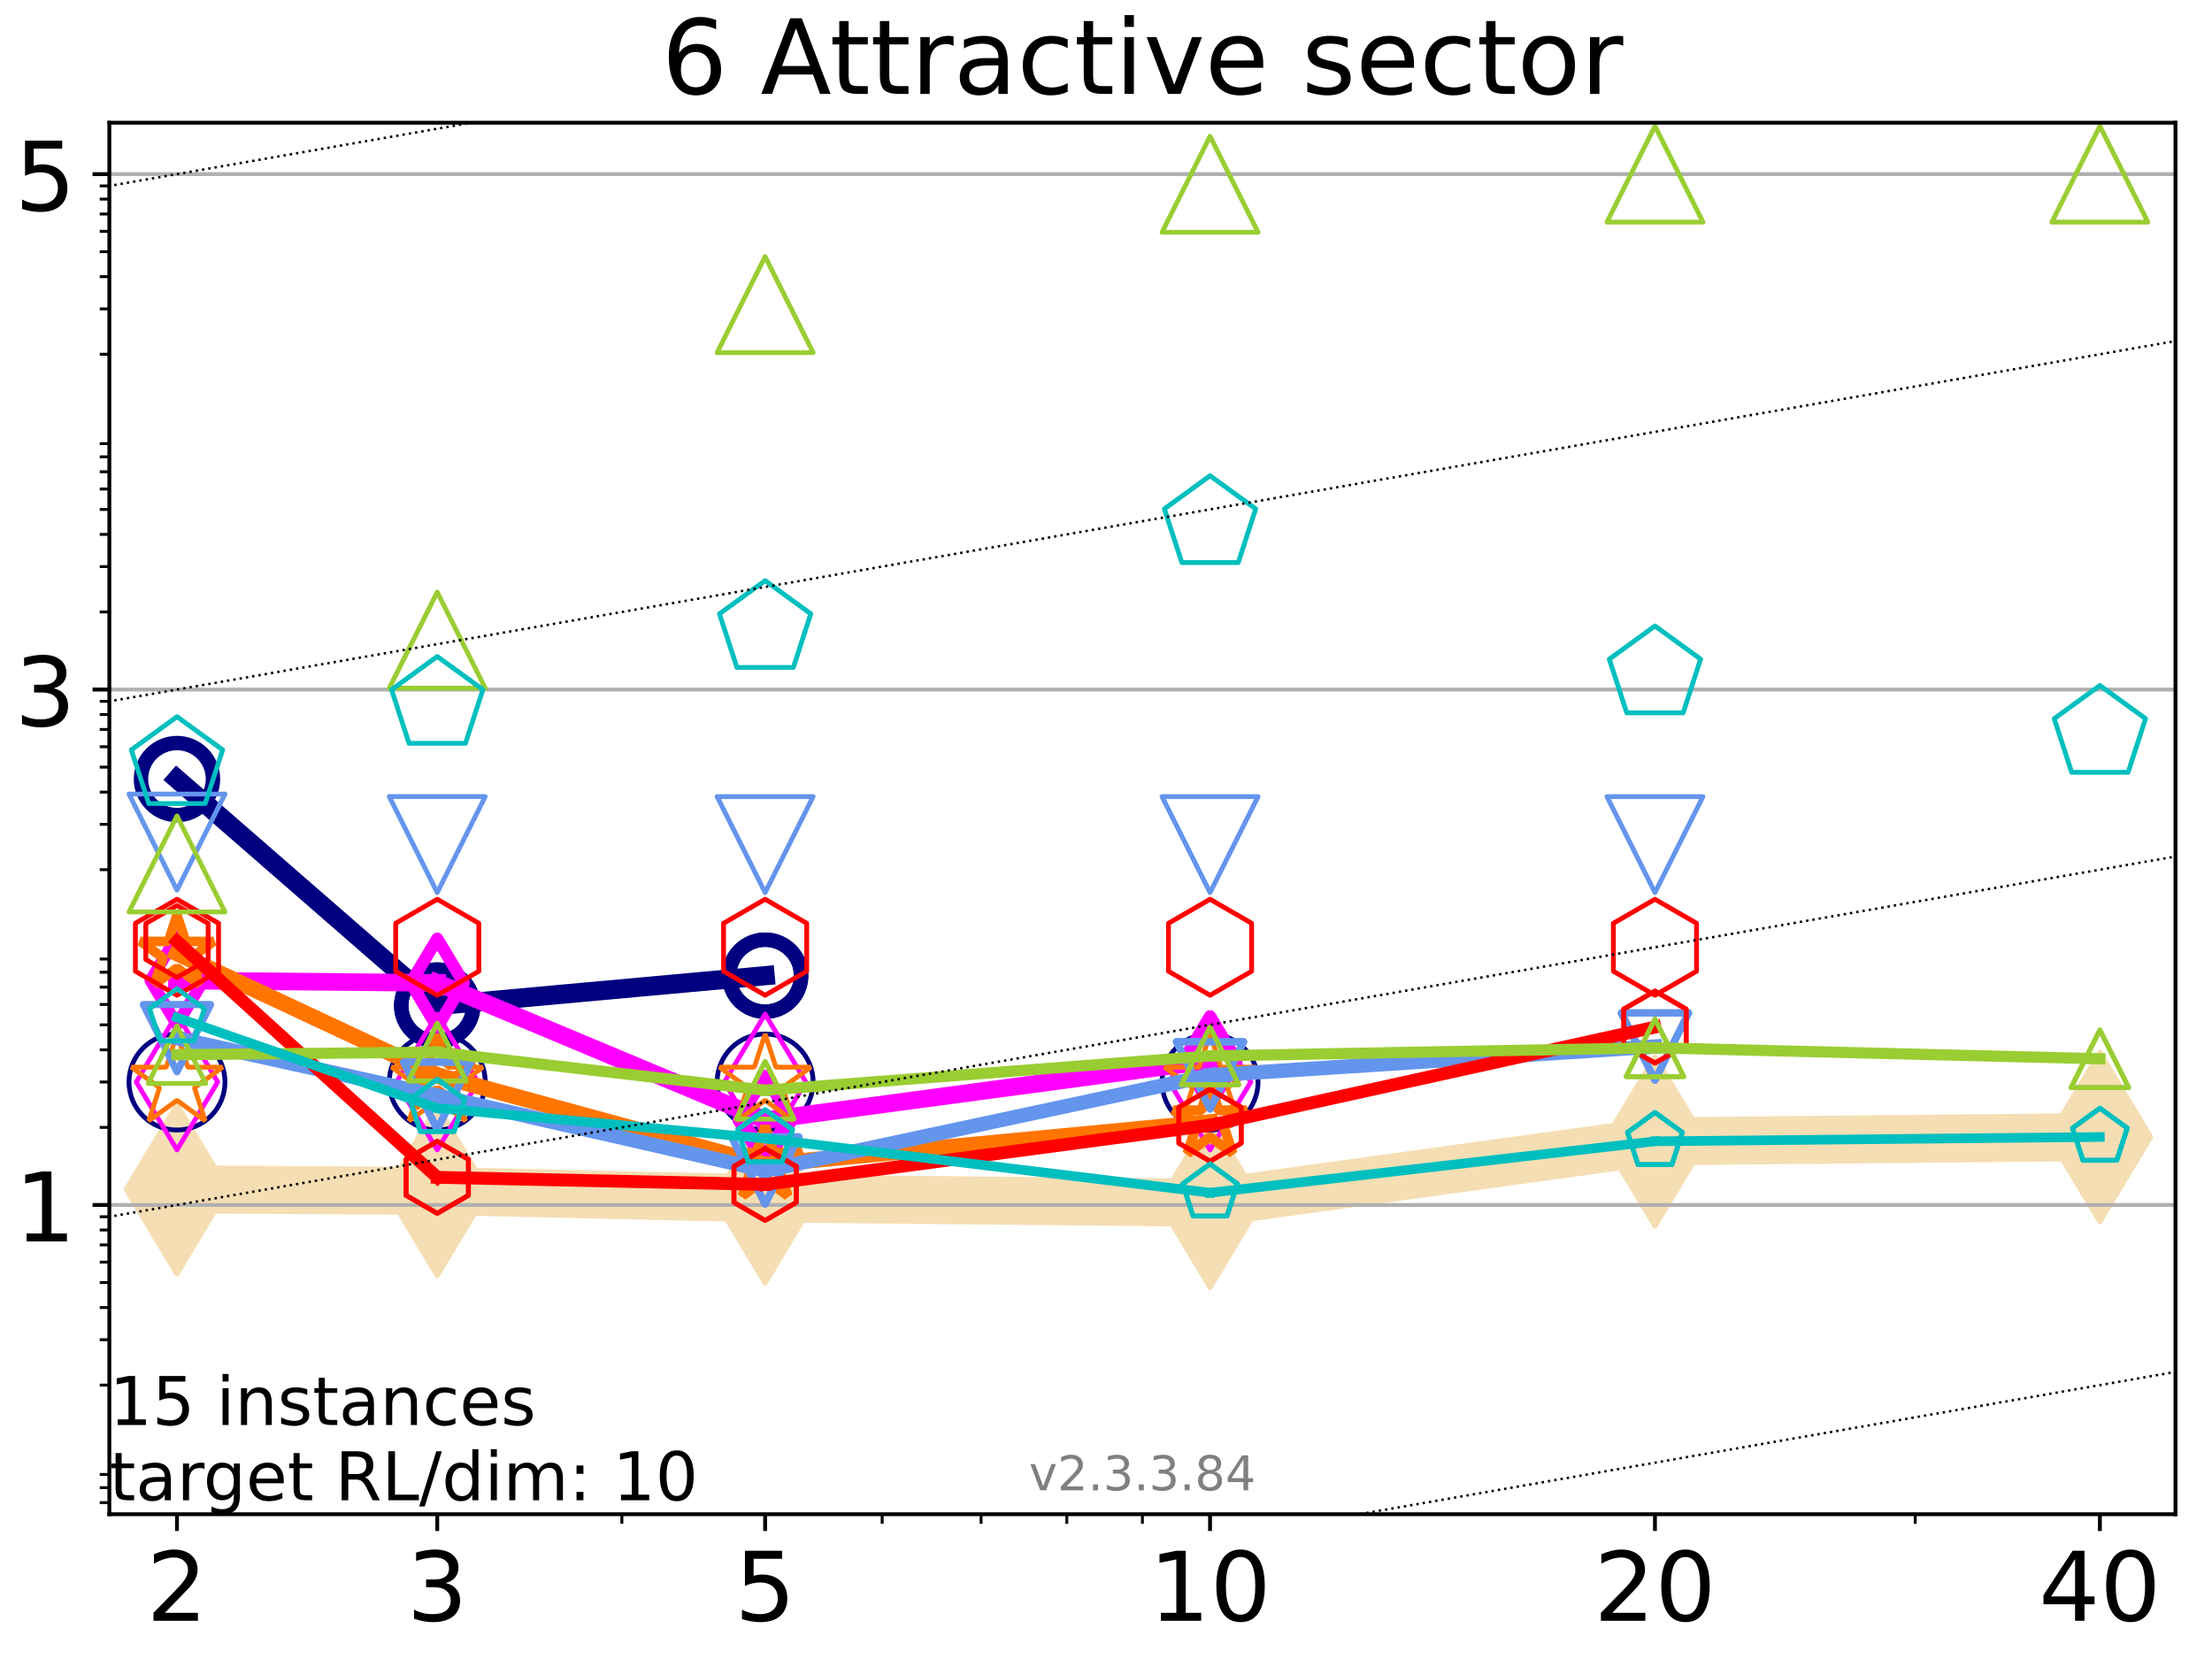 <?xml version="1.0" encoding="utf-8" standalone="no"?>
<!DOCTYPE svg PUBLIC "-//W3C//DTD SVG 1.1//EN"
  "http://www.w3.org/Graphics/SVG/1.1/DTD/svg11.dtd">
<!-- Created with matplotlib (https://matplotlib.org/) -->
<svg height="345.6pt" version="1.1" viewBox="0 0 460.8 345.6" width="460.8pt" xmlns="http://www.w3.org/2000/svg" xmlns:xlink="http://www.w3.org/1999/xlink">
 <defs>
  <style type="text/css">*{stroke-linecap:butt;stroke-linejoin:round;}</style>
 </defs>
 <g id="figure_1">
  <g id="patch_1">
   <path d="M 0 345.6 
L 460.8 345.6 
L 460.8 0 
L 0 0 
z
" style="fill:#ffffff;"/>
  </g>
  <g id="axes_1">
   <g id="patch_2">
    <path d="M 22.78 315.44 
L 453.192 315.44 
L 453.192 25.56 
L 22.78 25.56 
z
" style="fill:#ffffff;"/>
   </g>
   <g id="line2d_1">
    <path clip-path="url(#pa01ef63a34)" d="M 36.868 247.759 
L 91.085 248.099 
L 159.39 249.659 
L 252.074 250.555 
L 344.758 237.77 
L 437.443 236.864 
" style="fill:none;stroke:#f5deb3;stroke-linecap:square;stroke-width:10;"/>
    <defs>
     <path d="M -0 17.678 
L 10.607 0 
L 0 -17.678 
L -10.607 -0 
z
" id="mde84394380" style="stroke:#f5deb3;stroke-linejoin:miter;"/>
    </defs>
    <g clip-path="url(#pa01ef63a34)">
     <use style="fill:#f5deb3;stroke:#f5deb3;stroke-linejoin:miter;" x="36.868" xlink:href="#mde84394380" y="247.759"/>
     <use style="fill:#f5deb3;stroke:#f5deb3;stroke-linejoin:miter;" x="91.085" xlink:href="#mde84394380" y="248.099"/>
     <use style="fill:#f5deb3;stroke:#f5deb3;stroke-linejoin:miter;" x="159.39" xlink:href="#mde84394380" y="249.659"/>
     <use style="fill:#f5deb3;stroke:#f5deb3;stroke-linejoin:miter;" x="252.074" xlink:href="#mde84394380" y="250.555"/>
     <use style="fill:#f5deb3;stroke:#f5deb3;stroke-linejoin:miter;" x="344.758" xlink:href="#mde84394380" y="237.77"/>
     <use style="fill:#f5deb3;stroke:#f5deb3;stroke-linejoin:miter;" x="437.443" xlink:href="#mde84394380" y="236.864"/>
    </g>
   </g>
   <g id="matplotlib.axis_1">
    <g id="xtick_1">
     <g id="line2d_2">
      <defs>
       <path d="M 0 0 
L 0 3.5 
" id="m2c23e93df4" style="stroke:#000000;stroke-width:0.8;"/>
      </defs>
      <g>
       <use style="stroke:#000000;stroke-width:0.8;" x="36.868" xlink:href="#m2c23e93df4" y="315.44"/>
      </g>
     </g>
     <g id="text_1">
      <!-- 2 -->
      <g transform="translate(30.506 337.637)scale(0.2 -0.2)">
       <defs>
        <path d="M 19.188 8.297 
L 53.609 8.297 
L 53.609 0 
L 7.328 0 
L 7.328 8.297 
Q 12.938 14.109 22.625 23.891 
Q 32.328 33.688 34.812 36.531 
Q 39.547 41.844 41.422 45.531 
Q 43.312 49.219 43.312 52.781 
Q 43.312 58.594 39.234 62.25 
Q 35.156 65.922 28.609 65.922 
Q 23.969 65.922 18.812 64.312 
Q 13.672 62.703 7.812 59.422 
L 7.812 69.391 
Q 13.766 71.781 18.938 73 
Q 24.125 74.219 28.422 74.219 
Q 39.75 74.219 46.484 68.547 
Q 53.219 62.891 53.219 53.422 
Q 53.219 48.922 51.531 44.891 
Q 49.859 40.875 45.406 35.406 
Q 44.188 33.984 37.641 27.219 
Q 31.109 20.453 19.188 8.297 
z
" id="DejaVuSans-50"/>
       </defs>
       <use xlink:href="#DejaVuSans-50"/>
      </g>
     </g>
    </g>
    <g id="xtick_2">
     <g id="line2d_3">
      <g>
       <use style="stroke:#000000;stroke-width:0.8;" x="91.085" xlink:href="#m2c23e93df4" y="315.44"/>
      </g>
     </g>
     <g id="text_2">
      <!-- 3 -->
      <g transform="translate(84.723 337.637)scale(0.2 -0.2)">
       <defs>
        <path d="M 40.578 39.312 
Q 47.656 37.797 51.625 33 
Q 55.609 28.219 55.609 21.188 
Q 55.609 10.406 48.188 4.484 
Q 40.766 -1.422 27.094 -1.422 
Q 22.516 -1.422 17.656 -0.516 
Q 12.797 0.391 7.625 2.203 
L 7.625 11.719 
Q 11.719 9.328 16.594 8.109 
Q 21.484 6.891 26.812 6.891 
Q 36.078 6.891 40.938 10.547 
Q 45.797 14.203 45.797 21.188 
Q 45.797 27.641 41.281 31.266 
Q 36.766 34.906 28.719 34.906 
L 20.219 34.906 
L 20.219 43.016 
L 29.109 43.016 
Q 36.375 43.016 40.234 45.922 
Q 44.094 48.828 44.094 54.297 
Q 44.094 59.906 40.109 62.906 
Q 36.141 65.922 28.719 65.922 
Q 24.656 65.922 20.016 65.031 
Q 15.375 64.156 9.812 62.312 
L 9.812 71.094 
Q 15.438 72.656 20.344 73.438 
Q 25.25 74.219 29.594 74.219 
Q 40.828 74.219 47.359 69.109 
Q 53.906 64.016 53.906 55.328 
Q 53.906 49.266 50.438 45.094 
Q 46.969 40.922 40.578 39.312 
z
" id="DejaVuSans-51"/>
       </defs>
       <use xlink:href="#DejaVuSans-51"/>
      </g>
     </g>
    </g>
    <g id="xtick_3">
     <g id="line2d_4">
      <g>
       <use style="stroke:#000000;stroke-width:0.8;" x="159.39" xlink:href="#m2c23e93df4" y="315.44"/>
      </g>
     </g>
     <g id="text_3">
      <!-- 5 -->
      <g transform="translate(153.028 337.637)scale(0.2 -0.2)">
       <defs>
        <path d="M 10.797 72.906 
L 49.516 72.906 
L 49.516 64.594 
L 19.828 64.594 
L 19.828 46.734 
Q 21.969 47.469 24.109 47.828 
Q 26.266 48.188 28.422 48.188 
Q 40.625 48.188 47.75 41.5 
Q 54.891 34.812 54.891 23.391 
Q 54.891 11.625 47.562 5.094 
Q 40.234 -1.422 26.906 -1.422 
Q 22.312 -1.422 17.547 -0.641 
Q 12.797 0.141 7.719 1.703 
L 7.719 11.625 
Q 12.109 9.234 16.797 8.062 
Q 21.484 6.891 26.703 6.891 
Q 35.156 6.891 40.078 11.328 
Q 45.016 15.766 45.016 23.391 
Q 45.016 31 40.078 35.438 
Q 35.156 39.891 26.703 39.891 
Q 22.75 39.891 18.812 39.016 
Q 14.891 38.141 10.797 36.281 
z
" id="DejaVuSans-53"/>
       </defs>
       <use xlink:href="#DejaVuSans-53"/>
      </g>
     </g>
    </g>
    <g id="xtick_4">
     <g id="line2d_5">
      <g>
       <use style="stroke:#000000;stroke-width:0.8;" x="252.074" xlink:href="#m2c23e93df4" y="315.44"/>
      </g>
     </g>
     <g id="text_4">
      <!-- 10 -->
      <g transform="translate(239.349 337.637)scale(0.2 -0.2)">
       <defs>
        <path d="M 12.406 8.297 
L 28.516 8.297 
L 28.516 63.922 
L 10.984 60.406 
L 10.984 69.391 
L 28.422 72.906 
L 38.281 72.906 
L 38.281 8.297 
L 54.391 8.297 
L 54.391 0 
L 12.406 0 
z
" id="DejaVuSans-49"/>
        <path d="M 31.781 66.406 
Q 24.172 66.406 20.328 58.906 
Q 16.5 51.422 16.5 36.375 
Q 16.5 21.391 20.328 13.891 
Q 24.172 6.391 31.781 6.391 
Q 39.453 6.391 43.281 13.891 
Q 47.125 21.391 47.125 36.375 
Q 47.125 51.422 43.281 58.906 
Q 39.453 66.406 31.781 66.406 
z
M 31.781 74.219 
Q 44.047 74.219 50.516 64.516 
Q 56.984 54.828 56.984 36.375 
Q 56.984 17.969 50.516 8.266 
Q 44.047 -1.422 31.781 -1.422 
Q 19.531 -1.422 13.062 8.266 
Q 6.594 17.969 6.594 36.375 
Q 6.594 54.828 13.062 64.516 
Q 19.531 74.219 31.781 74.219 
z
" id="DejaVuSans-48"/>
       </defs>
       <use xlink:href="#DejaVuSans-49"/>
       <use x="63.623" xlink:href="#DejaVuSans-48"/>
      </g>
     </g>
    </g>
    <g id="xtick_5">
     <g id="line2d_6">
      <g>
       <use style="stroke:#000000;stroke-width:0.8;" x="344.758" xlink:href="#m2c23e93df4" y="315.44"/>
      </g>
     </g>
     <g id="text_5">
      <!-- 20 -->
      <g transform="translate(332.033 337.637)scale(0.2 -0.2)">
       <use xlink:href="#DejaVuSans-50"/>
       <use x="63.623" xlink:href="#DejaVuSans-48"/>
      </g>
     </g>
    </g>
    <g id="xtick_6">
     <g id="line2d_7">
      <g>
       <use style="stroke:#000000;stroke-width:0.8;" x="437.443" xlink:href="#m2c23e93df4" y="315.44"/>
      </g>
     </g>
     <g id="text_6">
      <!-- 40 -->
      <g transform="translate(424.718 337.637)scale(0.2 -0.2)">
       <defs>
        <path d="M 37.797 64.312 
L 12.891 25.391 
L 37.797 25.391 
z
M 35.203 72.906 
L 47.609 72.906 
L 47.609 25.391 
L 58.016 25.391 
L 58.016 17.188 
L 47.609 17.188 
L 47.609 0 
L 37.797 0 
L 37.797 17.188 
L 4.891 17.188 
L 4.891 26.703 
z
" id="DejaVuSans-52"/>
       </defs>
       <use xlink:href="#DejaVuSans-52"/>
       <use x="63.623" xlink:href="#DejaVuSans-48"/>
      </g>
     </g>
    </g>
    <g id="xtick_7">
     <g id="line2d_8">
      <defs>
       <path d="M 0 0 
L 0 2 
" id="m5b8b184d2c" style="stroke:#000000;stroke-width:0.6;"/>
      </defs>
      <g>
       <use style="stroke:#000000;stroke-width:0.6;" x="129.552" xlink:href="#m5b8b184d2c" y="315.44"/>
      </g>
     </g>
    </g>
    <g id="xtick_8">
     <g id="line2d_9">
      <g>
       <use style="stroke:#000000;stroke-width:0.6;" x="183.769" xlink:href="#m5b8b184d2c" y="315.44"/>
      </g>
     </g>
    </g>
    <g id="xtick_9">
     <g id="line2d_10">
      <g>
       <use style="stroke:#000000;stroke-width:0.6;" x="204.381" xlink:href="#m5b8b184d2c" y="315.44"/>
      </g>
     </g>
    </g>
    <g id="xtick_10">
     <g id="line2d_11">
      <g>
       <use style="stroke:#000000;stroke-width:0.6;" x="222.237" xlink:href="#m5b8b184d2c" y="315.44"/>
      </g>
     </g>
    </g>
    <g id="xtick_11">
     <g id="line2d_12">
      <g>
       <use style="stroke:#000000;stroke-width:0.6;" x="237.986" xlink:href="#m5b8b184d2c" y="315.44"/>
      </g>
     </g>
    </g>
    <g id="xtick_12">
     <g id="line2d_13">
      <g>
       <use style="stroke:#000000;stroke-width:0.6;" x="398.975" xlink:href="#m5b8b184d2c" y="315.44"/>
      </g>
     </g>
    </g>
   </g>
   <g id="matplotlib.axis_2">
    <g id="ytick_1">
     <g id="line2d_14">
      <path clip-path="url(#pa01ef63a34)" d="M 22.78 251.017 
L 453.192 251.017 
" style="fill:none;stroke:#b0b0b0;stroke-linecap:square;stroke-width:0.8;"/>
     </g>
     <g id="line2d_15">
      <defs>
       <path d="M 0 0 
L -3.5 0 
" id="md25c156092" style="stroke:#000000;stroke-width:0.8;"/>
      </defs>
      <g>
       <use style="stroke:#000000;stroke-width:0.8;" x="22.78" xlink:href="#md25c156092" y="251.017"/>
      </g>
     </g>
     <g id="text_7">
      <!-- 1 -->
      <g transform="translate(3.055 258.616)scale(0.2 -0.2)">
       <use xlink:href="#DejaVuSans-49"/>
      </g>
     </g>
    </g>
    <g id="ytick_2">
     <g id="line2d_16">
      <path clip-path="url(#pa01ef63a34)" d="M 22.78 143.646 
L 453.192 143.646 
" style="fill:none;stroke:#b0b0b0;stroke-linecap:square;stroke-width:0.8;"/>
     </g>
     <g id="line2d_17">
      <g>
       <use style="stroke:#000000;stroke-width:0.8;" x="22.78" xlink:href="#md25c156092" y="143.646"/>
      </g>
     </g>
     <g id="text_8">
      <!-- 3 -->
      <g transform="translate(3.055 151.244)scale(0.2 -0.2)">
       <use xlink:href="#DejaVuSans-51"/>
      </g>
     </g>
    </g>
    <g id="ytick_3">
     <g id="line2d_18">
      <path clip-path="url(#pa01ef63a34)" d="M 22.78 36.274 
L 453.192 36.274 
" style="fill:none;stroke:#b0b0b0;stroke-linecap:square;stroke-width:0.8;"/>
     </g>
     <g id="line2d_19">
      <g>
       <use style="stroke:#000000;stroke-width:0.8;" x="22.78" xlink:href="#md25c156092" y="36.274"/>
      </g>
     </g>
     <g id="text_9">
      <!-- 5 -->
      <g transform="translate(3.055 43.873)scale(0.2 -0.2)">
       <use xlink:href="#DejaVuSans-53"/>
      </g>
     </g>
    </g>
    <g id="ytick_4">
     <g id="line2d_20">
      <defs>
       <path d="M 0 0 
L -2 0 
" id="mf86ba1ebe6" style="stroke:#000000;stroke-width:0.6;"/>
      </defs>
      <g>
       <use style="stroke:#000000;stroke-width:0.6;" x="22.78" xlink:href="#mf86ba1ebe6" y="313.019"/>
      </g>
     </g>
    </g>
    <g id="ytick_5">
     <g id="line2d_21">
      <g>
       <use style="stroke:#000000;stroke-width:0.6;" x="22.78" xlink:href="#mf86ba1ebe6" y="309.906"/>
      </g>
     </g>
    </g>
    <g id="ytick_6">
     <g id="line2d_22">
      <g>
       <use style="stroke:#000000;stroke-width:0.6;" x="22.78" xlink:href="#mf86ba1ebe6" y="307.159"/>
      </g>
     </g>
    </g>
    <g id="ytick_7">
     <g id="line2d_23">
      <g>
       <use style="stroke:#000000;stroke-width:0.6;" x="22.78" xlink:href="#mf86ba1ebe6" y="288.542"/>
      </g>
     </g>
    </g>
    <g id="ytick_8">
     <g id="line2d_24">
      <g>
       <use style="stroke:#000000;stroke-width:0.6;" x="22.78" xlink:href="#mf86ba1ebe6" y="279.088"/>
      </g>
     </g>
    </g>
    <g id="ytick_9">
     <g id="line2d_25">
      <g>
       <use style="stroke:#000000;stroke-width:0.6;" x="22.78" xlink:href="#mf86ba1ebe6" y="272.381"/>
      </g>
     </g>
    </g>
    <g id="ytick_10">
     <g id="line2d_26">
      <g>
       <use style="stroke:#000000;stroke-width:0.6;" x="22.78" xlink:href="#mf86ba1ebe6" y="267.178"/>
      </g>
     </g>
    </g>
    <g id="ytick_11">
     <g id="line2d_27">
      <g>
       <use style="stroke:#000000;stroke-width:0.6;" x="22.78" xlink:href="#mf86ba1ebe6" y="262.927"/>
      </g>
     </g>
    </g>
    <g id="ytick_12">
     <g id="line2d_28">
      <g>
       <use style="stroke:#000000;stroke-width:0.6;" x="22.78" xlink:href="#mf86ba1ebe6" y="259.333"/>
      </g>
     </g>
    </g>
    <g id="ytick_13">
     <g id="line2d_29">
      <g>
       <use style="stroke:#000000;stroke-width:0.6;" x="22.78" xlink:href="#mf86ba1ebe6" y="256.22"/>
      </g>
     </g>
    </g>
    <g id="ytick_14">
     <g id="line2d_30">
      <g>
       <use style="stroke:#000000;stroke-width:0.6;" x="22.78" xlink:href="#mf86ba1ebe6" y="253.474"/>
      </g>
     </g>
    </g>
    <g id="ytick_15">
     <g id="line2d_31">
      <g>
       <use style="stroke:#000000;stroke-width:0.6;" x="22.78" xlink:href="#mf86ba1ebe6" y="234.856"/>
      </g>
     </g>
    </g>
    <g id="ytick_16">
     <g id="line2d_32">
      <g>
       <use style="stroke:#000000;stroke-width:0.6;" x="22.78" xlink:href="#mf86ba1ebe6" y="225.403"/>
      </g>
     </g>
    </g>
    <g id="ytick_17">
     <g id="line2d_33">
      <g>
       <use style="stroke:#000000;stroke-width:0.6;" x="22.78" xlink:href="#mf86ba1ebe6" y="218.695"/>
      </g>
     </g>
    </g>
    <g id="ytick_18">
     <g id="line2d_34">
      <g>
       <use style="stroke:#000000;stroke-width:0.6;" x="22.78" xlink:href="#mf86ba1ebe6" y="213.492"/>
      </g>
     </g>
    </g>
    <g id="ytick_19">
     <g id="line2d_35">
      <g>
       <use style="stroke:#000000;stroke-width:0.6;" x="22.78" xlink:href="#mf86ba1ebe6" y="209.242"/>
      </g>
     </g>
    </g>
    <g id="ytick_20">
     <g id="line2d_36">
      <g>
       <use style="stroke:#000000;stroke-width:0.6;" x="22.78" xlink:href="#mf86ba1ebe6" y="205.647"/>
      </g>
     </g>
    </g>
    <g id="ytick_21">
     <g id="line2d_37">
      <g>
       <use style="stroke:#000000;stroke-width:0.6;" x="22.78" xlink:href="#mf86ba1ebe6" y="202.534"/>
      </g>
     </g>
    </g>
    <g id="ytick_22">
     <g id="line2d_38">
      <g>
       <use style="stroke:#000000;stroke-width:0.6;" x="22.78" xlink:href="#mf86ba1ebe6" y="199.788"/>
      </g>
     </g>
    </g>
    <g id="ytick_23">
     <g id="line2d_39">
      <g>
       <use style="stroke:#000000;stroke-width:0.6;" x="22.78" xlink:href="#mf86ba1ebe6" y="181.17"/>
      </g>
     </g>
    </g>
    <g id="ytick_24">
     <g id="line2d_40">
      <g>
       <use style="stroke:#000000;stroke-width:0.6;" x="22.78" xlink:href="#mf86ba1ebe6" y="171.717"/>
      </g>
     </g>
    </g>
    <g id="ytick_25">
     <g id="line2d_41">
      <g>
       <use style="stroke:#000000;stroke-width:0.6;" x="22.78" xlink:href="#mf86ba1ebe6" y="165.009"/>
      </g>
     </g>
    </g>
    <g id="ytick_26">
     <g id="line2d_42">
      <g>
       <use style="stroke:#000000;stroke-width:0.6;" x="22.78" xlink:href="#mf86ba1ebe6" y="159.807"/>
      </g>
     </g>
    </g>
    <g id="ytick_27">
     <g id="line2d_43">
      <g>
       <use style="stroke:#000000;stroke-width:0.6;" x="22.78" xlink:href="#mf86ba1ebe6" y="155.556"/>
      </g>
     </g>
    </g>
    <g id="ytick_28">
     <g id="line2d_44">
      <g>
       <use style="stroke:#000000;stroke-width:0.6;" x="22.78" xlink:href="#mf86ba1ebe6" y="151.962"/>
      </g>
     </g>
    </g>
    <g id="ytick_29">
     <g id="line2d_45">
      <g>
       <use style="stroke:#000000;stroke-width:0.6;" x="22.78" xlink:href="#mf86ba1ebe6" y="148.848"/>
      </g>
     </g>
    </g>
    <g id="ytick_30">
     <g id="line2d_46">
      <g>
       <use style="stroke:#000000;stroke-width:0.6;" x="22.78" xlink:href="#mf86ba1ebe6" y="146.102"/>
      </g>
     </g>
    </g>
    <g id="ytick_31">
     <g id="line2d_47">
      <g>
       <use style="stroke:#000000;stroke-width:0.6;" x="22.78" xlink:href="#mf86ba1ebe6" y="127.485"/>
      </g>
     </g>
    </g>
    <g id="ytick_32">
     <g id="line2d_48">
      <g>
       <use style="stroke:#000000;stroke-width:0.6;" x="22.78" xlink:href="#mf86ba1ebe6" y="118.031"/>
      </g>
     </g>
    </g>
    <g id="ytick_33">
     <g id="line2d_49">
      <g>
       <use style="stroke:#000000;stroke-width:0.6;" x="22.78" xlink:href="#mf86ba1ebe6" y="111.324"/>
      </g>
     </g>
    </g>
    <g id="ytick_34">
     <g id="line2d_50">
      <g>
       <use style="stroke:#000000;stroke-width:0.6;" x="22.78" xlink:href="#mf86ba1ebe6" y="106.121"/>
      </g>
     </g>
    </g>
    <g id="ytick_35">
     <g id="line2d_51">
      <g>
       <use style="stroke:#000000;stroke-width:0.6;" x="22.78" xlink:href="#mf86ba1ebe6" y="101.87"/>
      </g>
     </g>
    </g>
    <g id="ytick_36">
     <g id="line2d_52">
      <g>
       <use style="stroke:#000000;stroke-width:0.6;" x="22.78" xlink:href="#mf86ba1ebe6" y="98.276"/>
      </g>
     </g>
    </g>
    <g id="ytick_37">
     <g id="line2d_53">
      <g>
       <use style="stroke:#000000;stroke-width:0.6;" x="22.78" xlink:href="#mf86ba1ebe6" y="95.163"/>
      </g>
     </g>
    </g>
    <g id="ytick_38">
     <g id="line2d_54">
      <g>
       <use style="stroke:#000000;stroke-width:0.6;" x="22.78" xlink:href="#mf86ba1ebe6" y="92.417"/>
      </g>
     </g>
    </g>
    <g id="ytick_39">
     <g id="line2d_55">
      <g>
       <use style="stroke:#000000;stroke-width:0.6;" x="22.78" xlink:href="#mf86ba1ebe6" y="73.799"/>
      </g>
     </g>
    </g>
    <g id="ytick_40">
     <g id="line2d_56">
      <g>
       <use style="stroke:#000000;stroke-width:0.6;" x="22.78" xlink:href="#mf86ba1ebe6" y="64.345"/>
      </g>
     </g>
    </g>
    <g id="ytick_41">
     <g id="line2d_57">
      <g>
       <use style="stroke:#000000;stroke-width:0.6;" x="22.78" xlink:href="#mf86ba1ebe6" y="57.638"/>
      </g>
     </g>
    </g>
    <g id="ytick_42">
     <g id="line2d_58">
      <g>
       <use style="stroke:#000000;stroke-width:0.6;" x="22.78" xlink:href="#mf86ba1ebe6" y="52.435"/>
      </g>
     </g>
    </g>
    <g id="ytick_43">
     <g id="line2d_59">
      <g>
       <use style="stroke:#000000;stroke-width:0.6;" x="22.78" xlink:href="#mf86ba1ebe6" y="48.184"/>
      </g>
     </g>
    </g>
    <g id="ytick_44">
     <g id="line2d_60">
      <g>
       <use style="stroke:#000000;stroke-width:0.6;" x="22.78" xlink:href="#mf86ba1ebe6" y="44.59"/>
      </g>
     </g>
    </g>
    <g id="ytick_45">
     <g id="line2d_61">
      <g>
       <use style="stroke:#000000;stroke-width:0.6;" x="22.78" xlink:href="#mf86ba1ebe6" y="41.477"/>
      </g>
     </g>
    </g>
    <g id="ytick_46">
     <g id="line2d_62">
      <g>
       <use style="stroke:#000000;stroke-width:0.6;" x="22.78" xlink:href="#mf86ba1ebe6" y="38.731"/>
      </g>
     </g>
    </g>
   </g>
   <g id="line2d_63">
    <path clip-path="url(#pa01ef63a34)" d="M 36.868 162.289 
L 91.085 209.48 
" style="fill:none;stroke:#000080;stroke-linecap:square;stroke-width:4;"/>
    <defs>
     <path d="M 0 7.5 
C 1.989 7.5 3.897 6.71 5.303 5.303 
C 6.71 3.897 7.5 1.989 7.5 0 
C 7.5 -1.989 6.71 -3.897 5.303 -5.303 
C 3.897 -6.71 1.989 -7.5 0 -7.5 
C -1.989 -7.5 -3.897 -6.71 -5.303 -5.303 
C -6.71 -3.897 -7.5 -1.989 -7.5 0 
C -7.5 1.989 -6.71 3.897 -5.303 5.303 
C -3.897 6.71 -1.989 7.5 0 7.5 
z
" id="m2d575d00c6" style="stroke:#000080;stroke-width:3;"/>
    </defs>
    <g clip-path="url(#pa01ef63a34)">
     <use style="fill-opacity:0;stroke:#000080;stroke-width:3;" x="36.868" xlink:href="#m2d575d00c6" y="162.289"/>
     <use style="fill-opacity:0;stroke:#000080;stroke-width:3;" x="91.085" xlink:href="#m2d575d00c6" y="209.48"/>
    </g>
   </g>
   <g id="line2d_64">
    <path clip-path="url(#pa01ef63a34)" d="M 91.085 209.48 
L 159.39 203.256 
" style="fill:none;stroke:#000080;stroke-linecap:square;stroke-width:4;"/>
    <g clip-path="url(#pa01ef63a34)">
     <use style="fill-opacity:0;stroke:#000080;stroke-width:3;" x="91.085" xlink:href="#m2d575d00c6" y="209.48"/>
     <use style="fill-opacity:0;stroke:#000080;stroke-width:3;" x="159.39" xlink:href="#m2d575d00c6" y="203.256"/>
    </g>
   </g>
   <g id="line2d_65">
    <path clip-path="url(#pa01ef63a34)" d="M 159.39 203.256 
" style="fill:none;stroke:#000080;stroke-linecap:square;stroke-width:4;"/>
    <g clip-path="url(#pa01ef63a34)">
     <use style="fill-opacity:0;stroke:#000080;stroke-width:3;" x="159.39" xlink:href="#m2d575d00c6" y="203.256"/>
    </g>
   </g>
   <g id="line2d_66"/>
   <g id="line2d_67">
    <defs>
     <path d="M 0 10 
C 2.652 10 5.196 8.946 7.071 7.071 
C 8.946 5.196 10 2.652 10 0 
C 10 -2.652 8.946 -5.196 7.071 -7.071 
C 5.196 -8.946 2.652 -10 0 -10 
C -2.652 -10 -5.196 -8.946 -7.071 -7.071 
C -8.946 -5.196 -10 -2.652 -10 0 
C -10 2.652 -8.946 5.196 -7.071 7.071 
C -5.196 8.946 -2.652 10 0 10 
z
" id="m8fd205825c" style="stroke:#000080;"/>
    </defs>
    <g clip-path="url(#pa01ef63a34)">
     <use style="fill-opacity:0;stroke:#000080;" x="36.868" xlink:href="#m8fd205825c" y="225.403"/>
     <use style="fill-opacity:0;stroke:#000080;" x="91.085" xlink:href="#m8fd205825c" y="225.403"/>
     <use style="fill-opacity:0;stroke:#000080;" x="159.39" xlink:href="#m8fd205825c" y="225.403"/>
     <use style="fill-opacity:0;stroke:#000080;" x="252.074" xlink:href="#m8fd205825c" y="225.403"/>
    </g>
   </g>
   <g id="line2d_68">
    <path clip-path="url(#pa01ef63a34)" d="M 36.868 204.257 
L 91.085 204.754 
" style="fill:none;stroke:#ff00ff;stroke-linecap:square;stroke-width:3.667;"/>
    <defs>
     <path d="M -0 9.192 
L 5.515 0 
L 0 -9.192 
L -5.515 -0 
z
" id="m168ce49014" style="stroke:#ff00ff;stroke-linejoin:miter;stroke-width:2.5;"/>
    </defs>
    <g clip-path="url(#pa01ef63a34)">
     <use style="fill-opacity:0;stroke:#ff00ff;stroke-linejoin:miter;stroke-width:2.5;" x="36.868" xlink:href="#m168ce49014" y="204.257"/>
     <use style="fill-opacity:0;stroke:#ff00ff;stroke-linejoin:miter;stroke-width:2.5;" x="91.085" xlink:href="#m168ce49014" y="204.754"/>
    </g>
   </g>
   <g id="line2d_69">
    <path clip-path="url(#pa01ef63a34)" d="M 91.085 204.754 
L 159.39 233.344 
" style="fill:none;stroke:#ff00ff;stroke-linecap:square;stroke-width:3.667;"/>
    <g clip-path="url(#pa01ef63a34)">
     <use style="fill-opacity:0;stroke:#ff00ff;stroke-linejoin:miter;stroke-width:2.5;" x="91.085" xlink:href="#m168ce49014" y="204.754"/>
     <use style="fill-opacity:0;stroke:#ff00ff;stroke-linejoin:miter;stroke-width:2.5;" x="159.39" xlink:href="#m168ce49014" y="233.344"/>
    </g>
   </g>
   <g id="line2d_70">
    <path clip-path="url(#pa01ef63a34)" d="M 159.39 233.344 
L 252.074 220.918 
" style="fill:none;stroke:#ff00ff;stroke-linecap:square;stroke-width:3.667;"/>
    <g clip-path="url(#pa01ef63a34)">
     <use style="fill-opacity:0;stroke:#ff00ff;stroke-linejoin:miter;stroke-width:2.5;" x="159.39" xlink:href="#m168ce49014" y="233.344"/>
     <use style="fill-opacity:0;stroke:#ff00ff;stroke-linejoin:miter;stroke-width:2.5;" x="252.074" xlink:href="#m168ce49014" y="220.918"/>
    </g>
   </g>
   <g id="line2d_71">
    <path clip-path="url(#pa01ef63a34)" d="M 252.074 220.918 
" style="fill:none;stroke:#ff00ff;stroke-linecap:square;stroke-width:3.667;"/>
    <g clip-path="url(#pa01ef63a34)">
     <use style="fill-opacity:0;stroke:#ff00ff;stroke-linejoin:miter;stroke-width:2.5;" x="252.074" xlink:href="#m168ce49014" y="220.918"/>
    </g>
   </g>
   <g id="line2d_72"/>
   <g id="line2d_73">
    <defs>
     <path d="M -0 14.142 
L 8.485 0 
L -0 -14.142 
L -8.485 -0 
z
" id="mf170ed78a3" style="stroke:#ff00ff;stroke-linejoin:miter;"/>
    </defs>
    <g clip-path="url(#pa01ef63a34)">
     <use style="fill-opacity:0;stroke:#ff00ff;stroke-linejoin:miter;" x="36.868" xlink:href="#mf170ed78a3" y="225.403"/>
     <use style="fill-opacity:0;stroke:#ff00ff;stroke-linejoin:miter;" x="91.085" xlink:href="#mf170ed78a3" y="225.403"/>
     <use style="fill-opacity:0;stroke:#ff00ff;stroke-linejoin:miter;" x="159.39" xlink:href="#mf170ed78a3" y="225.403"/>
     <use style="fill-opacity:0;stroke:#ff00ff;stroke-linejoin:miter;" x="252.074" xlink:href="#mf170ed78a3" y="225.403"/>
    </g>
   </g>
   <g id="line2d_74">
    <path clip-path="url(#pa01ef63a34)" d="M 36.868 198.589 
L 91.085 223.979 
" style="fill:none;stroke:#ff7500;stroke-linecap:square;stroke-width:3.333;"/>
    <defs>
     <path d="M 0 -8 
L -1.796 -2.472 
L -7.608 -2.472 
L -2.906 0.944 
L -4.702 6.472 
L -0 3.056 
L 4.702 6.472 
L 2.906 0.944 
L 7.608 -2.472 
L 1.796 -2.472 
z
" id="m58c2cd433f" style="stroke:#ff7500;stroke-linejoin:bevel;stroke-width:2;"/>
    </defs>
    <g clip-path="url(#pa01ef63a34)">
     <use style="fill-opacity:0;stroke:#ff7500;stroke-linejoin:bevel;stroke-width:2;" x="36.868" xlink:href="#m58c2cd433f" y="198.589"/>
     <use style="fill-opacity:0;stroke:#ff7500;stroke-linejoin:bevel;stroke-width:2;" x="91.085" xlink:href="#m58c2cd433f" y="223.979"/>
    </g>
   </g>
   <g id="line2d_75">
    <path clip-path="url(#pa01ef63a34)" d="M 91.085 223.979 
L 159.39 242.596 
" style="fill:none;stroke:#ff7500;stroke-linecap:square;stroke-width:3.333;"/>
    <g clip-path="url(#pa01ef63a34)">
     <use style="fill-opacity:0;stroke:#ff7500;stroke-linejoin:bevel;stroke-width:2;" x="91.085" xlink:href="#m58c2cd433f" y="223.979"/>
     <use style="fill-opacity:0;stroke:#ff7500;stroke-linejoin:bevel;stroke-width:2;" x="159.39" xlink:href="#m58c2cd433f" y="242.596"/>
    </g>
   </g>
   <g id="line2d_76">
    <path clip-path="url(#pa01ef63a34)" d="M 159.39 242.596 
L 252.074 233.779 
" style="fill:none;stroke:#ff7500;stroke-linecap:square;stroke-width:3.333;"/>
    <g clip-path="url(#pa01ef63a34)">
     <use style="fill-opacity:0;stroke:#ff7500;stroke-linejoin:bevel;stroke-width:2;" x="159.39" xlink:href="#m58c2cd433f" y="242.596"/>
     <use style="fill-opacity:0;stroke:#ff7500;stroke-linejoin:bevel;stroke-width:2;" x="252.074" xlink:href="#m58c2cd433f" y="233.779"/>
    </g>
   </g>
   <g id="line2d_77">
    <path clip-path="url(#pa01ef63a34)" d="M 252.074 233.779 
" style="fill:none;stroke:#ff7500;stroke-linecap:square;stroke-width:3.333;"/>
    <g clip-path="url(#pa01ef63a34)">
     <use style="fill-opacity:0;stroke:#ff7500;stroke-linejoin:bevel;stroke-width:2;" x="252.074" xlink:href="#m58c2cd433f" y="233.779"/>
    </g>
   </g>
   <g id="line2d_78"/>
   <g id="line2d_79">
    <defs>
     <path d="M 0 -10 
L -2.245 -3.09 
L -9.511 -3.09 
L -3.633 1.18 
L -5.878 8.09 
L -0 3.82 
L 5.878 8.09 
L 3.633 1.18 
L 9.511 -3.09 
L 2.245 -3.09 
z
" id="m9c269d831f" style="stroke:#ff7500;stroke-linejoin:bevel;"/>
    </defs>
    <g clip-path="url(#pa01ef63a34)">
     <use style="fill-opacity:0;stroke:#ff7500;stroke-linejoin:bevel;" x="36.868" xlink:href="#m9c269d831f" y="225.403"/>
     <use style="fill-opacity:0;stroke:#ff7500;stroke-linejoin:bevel;" x="91.085" xlink:href="#m9c269d831f" y="225.403"/>
     <use style="fill-opacity:0;stroke:#ff7500;stroke-linejoin:bevel;" x="159.39" xlink:href="#m9c269d831f" y="225.403"/>
     <use style="fill-opacity:0;stroke:#ff7500;stroke-linejoin:bevel;" x="252.074" xlink:href="#m9c269d831f" y="225.403"/>
    </g>
   </g>
   <g id="line2d_80">
    <path clip-path="url(#pa01ef63a34)" d="M 36.868 216.262 
L 91.085 228.246 
" style="fill:none;stroke:#6495ed;stroke-linecap:square;stroke-width:3;"/>
    <defs>
     <path d="M -0 7 
L 7 -7 
L -7 -7 
z
" id="me8c4699719" style="stroke:#6495ed;stroke-linejoin:miter;stroke-width:1.5;"/>
    </defs>
    <g clip-path="url(#pa01ef63a34)">
     <use style="fill-opacity:0;stroke:#6495ed;stroke-linejoin:miter;stroke-width:1.5;" x="36.868" xlink:href="#me8c4699719" y="216.262"/>
     <use style="fill-opacity:0;stroke:#6495ed;stroke-linejoin:miter;stroke-width:1.5;" x="91.085" xlink:href="#me8c4699719" y="228.246"/>
    </g>
   </g>
   <g id="line2d_81">
    <path clip-path="url(#pa01ef63a34)" d="M 91.085 228.246 
L 159.39 243.825 
" style="fill:none;stroke:#6495ed;stroke-linecap:square;stroke-width:3;"/>
    <g clip-path="url(#pa01ef63a34)">
     <use style="fill-opacity:0;stroke:#6495ed;stroke-linejoin:miter;stroke-width:1.5;" x="91.085" xlink:href="#me8c4699719" y="228.246"/>
     <use style="fill-opacity:0;stroke:#6495ed;stroke-linejoin:miter;stroke-width:1.5;" x="159.39" xlink:href="#me8c4699719" y="243.825"/>
    </g>
   </g>
   <g id="line2d_82">
    <path clip-path="url(#pa01ef63a34)" d="M 159.39 243.825 
L 252.074 224.015 
" style="fill:none;stroke:#6495ed;stroke-linecap:square;stroke-width:3;"/>
    <g clip-path="url(#pa01ef63a34)">
     <use style="fill-opacity:0;stroke:#6495ed;stroke-linejoin:miter;stroke-width:1.5;" x="159.39" xlink:href="#me8c4699719" y="243.825"/>
     <use style="fill-opacity:0;stroke:#6495ed;stroke-linejoin:miter;stroke-width:1.5;" x="252.074" xlink:href="#me8c4699719" y="224.015"/>
    </g>
   </g>
   <g id="line2d_83">
    <path clip-path="url(#pa01ef63a34)" d="M 252.074 224.015 
L 344.758 218.012 
" style="fill:none;stroke:#6495ed;stroke-linecap:square;stroke-width:3;"/>
    <g clip-path="url(#pa01ef63a34)">
     <use style="fill-opacity:0;stroke:#6495ed;stroke-linejoin:miter;stroke-width:1.5;" x="252.074" xlink:href="#me8c4699719" y="224.015"/>
     <use style="fill-opacity:0;stroke:#6495ed;stroke-linejoin:miter;stroke-width:1.5;" x="344.758" xlink:href="#me8c4699719" y="218.012"/>
    </g>
   </g>
   <g id="line2d_84">
    <path clip-path="url(#pa01ef63a34)" d="M 344.758 218.012 
" style="fill:none;stroke:#6495ed;stroke-linecap:square;stroke-width:3;"/>
    <g clip-path="url(#pa01ef63a34)">
     <use style="fill-opacity:0;stroke:#6495ed;stroke-linejoin:miter;stroke-width:1.5;" x="344.758" xlink:href="#me8c4699719" y="218.012"/>
    </g>
   </g>
   <g id="line2d_85"/>
   <g id="line2d_86">
    <defs>
     <path d="M -0 10 
L 10 -10 
L -10 -10 
z
" id="m35866520f2" style="stroke:#6495ed;stroke-linejoin:miter;"/>
    </defs>
    <g clip-path="url(#pa01ef63a34)">
     <use style="fill-opacity:0;stroke:#6495ed;stroke-linejoin:miter;" x="36.868" xlink:href="#m35866520f2" y="175.415"/>
     <use style="fill-opacity:0;stroke:#6495ed;stroke-linejoin:miter;" x="91.085" xlink:href="#m35866520f2" y="175.937"/>
     <use style="fill-opacity:0;stroke:#6495ed;stroke-linejoin:miter;" x="159.39" xlink:href="#m35866520f2" y="175.949"/>
     <use style="fill-opacity:0;stroke:#6495ed;stroke-linejoin:miter;" x="252.074" xlink:href="#m35866520f2" y="175.949"/>
     <use style="fill-opacity:0;stroke:#6495ed;stroke-linejoin:miter;" x="344.758" xlink:href="#m35866520f2" y="175.949"/>
    </g>
   </g>
   <g id="line2d_87">
    <path clip-path="url(#pa01ef63a34)" d="M 36.868 196.127 
L 91.085 245.262 
" style="fill:none;stroke:#ff0000;stroke-linecap:square;stroke-width:2.667;"/>
    <defs>
     <path d="M 0 -7.5 
L -6.495 -3.75 
L -6.495 3.75 
L -0 7.5 
L 6.495 3.75 
L 6.495 -3.75 
z
" id="m983b7087c0" style="stroke:#ff0000;stroke-linejoin:miter;"/>
    </defs>
    <g clip-path="url(#pa01ef63a34)">
     <use style="fill-opacity:0;stroke:#ff0000;stroke-linejoin:miter;" x="36.868" xlink:href="#m983b7087c0" y="196.127"/>
     <use style="fill-opacity:0;stroke:#ff0000;stroke-linejoin:miter;" x="91.085" xlink:href="#m983b7087c0" y="245.262"/>
    </g>
   </g>
   <g id="line2d_88">
    <path clip-path="url(#pa01ef63a34)" d="M 91.085 245.262 
L 159.39 246.74 
" style="fill:none;stroke:#ff0000;stroke-linecap:square;stroke-width:2.667;"/>
    <g clip-path="url(#pa01ef63a34)">
     <use style="fill-opacity:0;stroke:#ff0000;stroke-linejoin:miter;" x="91.085" xlink:href="#m983b7087c0" y="245.262"/>
     <use style="fill-opacity:0;stroke:#ff0000;stroke-linejoin:miter;" x="159.39" xlink:href="#m983b7087c0" y="246.74"/>
    </g>
   </g>
   <g id="line2d_89">
    <path clip-path="url(#pa01ef63a34)" d="M 159.39 246.74 
L 252.074 234.402 
" style="fill:none;stroke:#ff0000;stroke-linecap:square;stroke-width:2.667;"/>
    <g clip-path="url(#pa01ef63a34)">
     <use style="fill-opacity:0;stroke:#ff0000;stroke-linejoin:miter;" x="159.39" xlink:href="#m983b7087c0" y="246.74"/>
     <use style="fill-opacity:0;stroke:#ff0000;stroke-linejoin:miter;" x="252.074" xlink:href="#m983b7087c0" y="234.402"/>
    </g>
   </g>
   <g id="line2d_90">
    <path clip-path="url(#pa01ef63a34)" d="M 252.074 234.402 
L 344.758 213.96 
" style="fill:none;stroke:#ff0000;stroke-linecap:square;stroke-width:2.667;"/>
    <g clip-path="url(#pa01ef63a34)">
     <use style="fill-opacity:0;stroke:#ff0000;stroke-linejoin:miter;" x="252.074" xlink:href="#m983b7087c0" y="234.402"/>
     <use style="fill-opacity:0;stroke:#ff0000;stroke-linejoin:miter;" x="344.758" xlink:href="#m983b7087c0" y="213.96"/>
    </g>
   </g>
   <g id="line2d_91">
    <path clip-path="url(#pa01ef63a34)" d="M 344.758 213.96 
" style="fill:none;stroke:#ff0000;stroke-linecap:square;stroke-width:2.667;"/>
    <g clip-path="url(#pa01ef63a34)">
     <use style="fill-opacity:0;stroke:#ff0000;stroke-linejoin:miter;" x="344.758" xlink:href="#m983b7087c0" y="213.96"/>
    </g>
   </g>
   <g id="line2d_92"/>
   <g id="line2d_93">
    <defs>
     <path d="M 0 -10 
L -8.66 -5 
L -8.66 5 
L -0 10 
L 8.66 5 
L 8.66 -5 
z
" id="m95f8aa2e8b" style="stroke:#ff0000;stroke-linejoin:miter;"/>
    </defs>
    <g clip-path="url(#pa01ef63a34)">
     <use style="fill-opacity:0;stroke:#ff0000;stroke-linejoin:miter;" x="36.868" xlink:href="#m95f8aa2e8b" y="197.331"/>
     <use style="fill-opacity:0;stroke:#ff0000;stroke-linejoin:miter;" x="91.085" xlink:href="#m95f8aa2e8b" y="197.331"/>
     <use style="fill-opacity:0;stroke:#ff0000;stroke-linejoin:miter;" x="159.39" xlink:href="#m95f8aa2e8b" y="197.331"/>
     <use style="fill-opacity:0;stroke:#ff0000;stroke-linejoin:miter;" x="252.074" xlink:href="#m95f8aa2e8b" y="197.331"/>
     <use style="fill-opacity:0;stroke:#ff0000;stroke-linejoin:miter;" x="344.758" xlink:href="#m95f8aa2e8b" y="197.331"/>
    </g>
   </g>
   <g id="line2d_94">
    <path clip-path="url(#pa01ef63a34)" d="M 36.868 219.708 
L 91.085 219.179 
" style="fill:none;stroke:#9acd32;stroke-linecap:square;stroke-width:2.333;"/>
    <defs>
     <path d="M 0 -6 
L -6 6 
L 6 6 
z
" id="m6035ff4a55" style="stroke:#9acd32;stroke-linejoin:miter;"/>
    </defs>
    <g clip-path="url(#pa01ef63a34)">
     <use style="fill-opacity:0;stroke:#9acd32;stroke-linejoin:miter;" x="36.868" xlink:href="#m6035ff4a55" y="219.708"/>
     <use style="fill-opacity:0;stroke:#9acd32;stroke-linejoin:miter;" x="91.085" xlink:href="#m6035ff4a55" y="219.179"/>
    </g>
   </g>
   <g id="line2d_95">
    <path clip-path="url(#pa01ef63a34)" d="M 91.085 219.179 
L 159.39 227.111 
" style="fill:none;stroke:#9acd32;stroke-linecap:square;stroke-width:2.333;"/>
    <g clip-path="url(#pa01ef63a34)">
     <use style="fill-opacity:0;stroke:#9acd32;stroke-linejoin:miter;" x="91.085" xlink:href="#m6035ff4a55" y="219.179"/>
     <use style="fill-opacity:0;stroke:#9acd32;stroke-linejoin:miter;" x="159.39" xlink:href="#m6035ff4a55" y="227.111"/>
    </g>
   </g>
   <g id="line2d_96">
    <path clip-path="url(#pa01ef63a34)" d="M 159.39 227.111 
L 252.074 219.973 
" style="fill:none;stroke:#9acd32;stroke-linecap:square;stroke-width:2.333;"/>
    <g clip-path="url(#pa01ef63a34)">
     <use style="fill-opacity:0;stroke:#9acd32;stroke-linejoin:miter;" x="159.39" xlink:href="#m6035ff4a55" y="227.111"/>
     <use style="fill-opacity:0;stroke:#9acd32;stroke-linejoin:miter;" x="252.074" xlink:href="#m6035ff4a55" y="219.973"/>
    </g>
   </g>
   <g id="line2d_97">
    <path clip-path="url(#pa01ef63a34)" d="M 252.074 219.973 
L 344.758 218.279 
" style="fill:none;stroke:#9acd32;stroke-linecap:square;stroke-width:2.333;"/>
    <g clip-path="url(#pa01ef63a34)">
     <use style="fill-opacity:0;stroke:#9acd32;stroke-linejoin:miter;" x="252.074" xlink:href="#m6035ff4a55" y="219.973"/>
     <use style="fill-opacity:0;stroke:#9acd32;stroke-linejoin:miter;" x="344.758" xlink:href="#m6035ff4a55" y="218.279"/>
    </g>
   </g>
   <g id="line2d_98">
    <path clip-path="url(#pa01ef63a34)" d="M 344.758 218.279 
L 437.443 220.56 
" style="fill:none;stroke:#9acd32;stroke-linecap:square;stroke-width:2.333;"/>
    <g clip-path="url(#pa01ef63a34)">
     <use style="fill-opacity:0;stroke:#9acd32;stroke-linejoin:miter;" x="344.758" xlink:href="#m6035ff4a55" y="218.279"/>
     <use style="fill-opacity:0;stroke:#9acd32;stroke-linejoin:miter;" x="437.443" xlink:href="#m6035ff4a55" y="220.56"/>
    </g>
   </g>
   <g id="line2d_99">
    <path clip-path="url(#pa01ef63a34)" d="M 437.443 220.56 
" style="fill:none;stroke:#9acd32;stroke-linecap:square;stroke-width:2.333;"/>
    <g clip-path="url(#pa01ef63a34)">
     <use style="fill-opacity:0;stroke:#9acd32;stroke-linejoin:miter;" x="437.443" xlink:href="#m6035ff4a55" y="220.56"/>
    </g>
   </g>
   <g id="line2d_100"/>
   <g id="line2d_101">
    <defs>
     <path d="M 0 -10 
L -10 10 
L 10 10 
z
" id="m7889981523" style="stroke:#9acd32;stroke-linejoin:miter;"/>
    </defs>
    <g clip-path="url(#pa01ef63a34)">
     <use style="fill-opacity:0;stroke:#9acd32;stroke-linejoin:miter;" x="36.868" xlink:href="#m7889981523" y="179.977"/>
     <use style="fill-opacity:0;stroke:#9acd32;stroke-linejoin:miter;" x="91.085" xlink:href="#m7889981523" y="133.353"/>
     <use style="fill-opacity:0;stroke:#9acd32;stroke-linejoin:miter;" x="159.39" xlink:href="#m7889981523" y="63.463"/>
     <use style="fill-opacity:0;stroke:#9acd32;stroke-linejoin:miter;" x="252.074" xlink:href="#m7889981523" y="38.385"/>
     <use style="fill-opacity:0;stroke:#9acd32;stroke-linejoin:miter;" x="344.758" xlink:href="#m7889981523" y="36.274"/>
     <use style="fill-opacity:0;stroke:#9acd32;stroke-linejoin:miter;" x="437.443" xlink:href="#m7889981523" y="36.274"/>
    </g>
   </g>
   <g id="line2d_102">
    <path clip-path="url(#pa01ef63a34)" d="M 36.868 211.973 
L 91.085 230.844 
" style="fill:none;stroke:#00bfbf;stroke-linecap:square;stroke-width:2;"/>
    <defs>
     <path d="M 0 -6 
L -5.706 -1.854 
L -3.527 4.854 
L 3.527 4.854 
L 5.706 -1.854 
z
" id="m8ea07776e5" style="stroke:#00bfbf;stroke-linejoin:miter;"/>
    </defs>
    <g clip-path="url(#pa01ef63a34)">
     <use style="fill-opacity:0;stroke:#00bfbf;stroke-linejoin:miter;" x="36.868" xlink:href="#m8ea07776e5" y="211.973"/>
     <use style="fill-opacity:0;stroke:#00bfbf;stroke-linejoin:miter;" x="91.085" xlink:href="#m8ea07776e5" y="230.844"/>
    </g>
   </g>
   <g id="line2d_103">
    <path clip-path="url(#pa01ef63a34)" d="M 91.085 230.844 
L 159.39 237.175 
" style="fill:none;stroke:#00bfbf;stroke-linecap:square;stroke-width:2;"/>
    <g clip-path="url(#pa01ef63a34)">
     <use style="fill-opacity:0;stroke:#00bfbf;stroke-linejoin:miter;" x="91.085" xlink:href="#m8ea07776e5" y="230.844"/>
     <use style="fill-opacity:0;stroke:#00bfbf;stroke-linejoin:miter;" x="159.39" xlink:href="#m8ea07776e5" y="237.175"/>
    </g>
   </g>
   <g id="line2d_104">
    <path clip-path="url(#pa01ef63a34)" d="M 159.39 237.175 
L 252.074 248.472 
" style="fill:none;stroke:#00bfbf;stroke-linecap:square;stroke-width:2;"/>
    <g clip-path="url(#pa01ef63a34)">
     <use style="fill-opacity:0;stroke:#00bfbf;stroke-linejoin:miter;" x="159.39" xlink:href="#m8ea07776e5" y="237.175"/>
     <use style="fill-opacity:0;stroke:#00bfbf;stroke-linejoin:miter;" x="252.074" xlink:href="#m8ea07776e5" y="248.472"/>
    </g>
   </g>
   <g id="line2d_105">
    <path clip-path="url(#pa01ef63a34)" d="M 252.074 248.472 
L 344.758 237.753 
" style="fill:none;stroke:#00bfbf;stroke-linecap:square;stroke-width:2;"/>
    <g clip-path="url(#pa01ef63a34)">
     <use style="fill-opacity:0;stroke:#00bfbf;stroke-linejoin:miter;" x="252.074" xlink:href="#m8ea07776e5" y="248.472"/>
     <use style="fill-opacity:0;stroke:#00bfbf;stroke-linejoin:miter;" x="344.758" xlink:href="#m8ea07776e5" y="237.753"/>
    </g>
   </g>
   <g id="line2d_106">
    <path clip-path="url(#pa01ef63a34)" d="M 344.758 237.753 
L 437.443 236.855 
" style="fill:none;stroke:#00bfbf;stroke-linecap:square;stroke-width:2;"/>
    <g clip-path="url(#pa01ef63a34)">
     <use style="fill-opacity:0;stroke:#00bfbf;stroke-linejoin:miter;" x="344.758" xlink:href="#m8ea07776e5" y="237.753"/>
     <use style="fill-opacity:0;stroke:#00bfbf;stroke-linejoin:miter;" x="437.443" xlink:href="#m8ea07776e5" y="236.855"/>
    </g>
   </g>
   <g id="line2d_107">
    <path clip-path="url(#pa01ef63a34)" d="M 437.443 236.855 
" style="fill:none;stroke:#00bfbf;stroke-linecap:square;stroke-width:2;"/>
    <g clip-path="url(#pa01ef63a34)">
     <use style="fill-opacity:0;stroke:#00bfbf;stroke-linejoin:miter;" x="437.443" xlink:href="#m8ea07776e5" y="236.855"/>
    </g>
   </g>
   <g id="line2d_108"/>
   <g id="line2d_109">
    <defs>
     <path d="M 0 -10 
L -9.511 -3.09 
L -5.878 8.09 
L 5.878 8.09 
L 9.511 -3.09 
z
" id="me8281c6772" style="stroke:#00bfbf;stroke-linejoin:miter;"/>
    </defs>
    <g clip-path="url(#pa01ef63a34)">
     <use style="fill-opacity:0;stroke:#00bfbf;stroke-linejoin:miter;" x="36.868" xlink:href="#me8281c6772" y="159.299"/>
     <use style="fill-opacity:0;stroke:#00bfbf;stroke-linejoin:miter;" x="91.085" xlink:href="#me8281c6772" y="146.759"/>
     <use style="fill-opacity:0;stroke:#00bfbf;stroke-linejoin:miter;" x="159.39" xlink:href="#me8281c6772" y="130.958"/>
     <use style="fill-opacity:0;stroke:#00bfbf;stroke-linejoin:miter;" x="252.074" xlink:href="#me8281c6772" y="109.101"/>
     <use style="fill-opacity:0;stroke:#00bfbf;stroke-linejoin:miter;" x="344.758" xlink:href="#me8281c6772" y="140.401"/>
     <use style="fill-opacity:0;stroke:#00bfbf;stroke-linejoin:miter;" x="437.443" xlink:href="#me8281c6772" y="152.799"/>
    </g>
   </g>
   <g id="line2d_110"/>
   <g id="line2d_111">
    <path clip-path="url(#pa01ef63a34)" d="M 104.476 346.6 
L 461.8 284.295 
" style="fill:none;stroke:#000000;stroke-dasharray:0.5,0.825;stroke-dashoffset:0;stroke-width:0.5;"/>
   </g>
   <g id="line2d_112">
    <path clip-path="url(#pa01ef63a34)" d="M -1 257.62 
L 461.8 176.923 
" style="fill:none;stroke:#000000;stroke-dasharray:0.5,0.825;stroke-dashoffset:0;stroke-width:0.5;"/>
   </g>
   <g id="line2d_113">
    <path clip-path="url(#pa01ef63a34)" d="M -1 150.249 
L 461.8 69.552 
" style="fill:none;stroke:#000000;stroke-dasharray:0.5,0.825;stroke-dashoffset:0;stroke-width:0.5;"/>
   </g>
   <g id="line2d_114">
    <path clip-path="url(#pa01ef63a34)" d="M -1 42.877 
L 250.638 -1 
" style="fill:none;stroke:#000000;stroke-dasharray:0.5,0.825;stroke-dashoffset:0;stroke-width:0.5;"/>
   </g>
   <g id="line2d_115">
    <path clip-path="url(#pa01ef63a34)" style="fill:none;stroke:#000000;stroke-dasharray:0.5,0.825;stroke-dashoffset:0;stroke-width:0.5;"/>
   </g>
   <g id="patch_3">
    <path d="M 22.78 315.44 
L 22.78 25.56 
" style="fill:none;stroke:#000000;stroke-linecap:square;stroke-linejoin:miter;stroke-width:0.8;"/>
   </g>
   <g id="patch_4">
    <path d="M 453.192 315.44 
L 453.192 25.56 
" style="fill:none;stroke:#000000;stroke-linecap:square;stroke-linejoin:miter;stroke-width:0.8;"/>
   </g>
   <g id="patch_5">
    <path d="M 22.78 315.44 
L 453.192 315.44 
" style="fill:none;stroke:#000000;stroke-linecap:square;stroke-linejoin:miter;stroke-width:0.8;"/>
   </g>
   <g id="patch_6">
    <path d="M 22.78 25.56 
L 453.192 25.56 
" style="fill:none;stroke:#000000;stroke-linecap:square;stroke-linejoin:miter;stroke-width:0.8;"/>
   </g>
   <g id="text_10">
    <!-- 15 instances -->
    <g transform="translate(22.78 296.851)scale(0.14 -0.14)">
     <defs>
      <path id="DejaVuSans-32"/>
      <path d="M 9.422 54.688 
L 18.406 54.688 
L 18.406 0 
L 9.422 0 
z
M 9.422 75.984 
L 18.406 75.984 
L 18.406 64.594 
L 9.422 64.594 
z
" id="DejaVuSans-105"/>
      <path d="M 54.891 33.016 
L 54.891 0 
L 45.906 0 
L 45.906 32.719 
Q 45.906 40.484 42.875 44.328 
Q 39.844 48.188 33.797 48.188 
Q 26.516 48.188 22.312 43.547 
Q 18.109 38.922 18.109 30.906 
L 18.109 0 
L 9.078 0 
L 9.078 54.688 
L 18.109 54.688 
L 18.109 46.188 
Q 21.344 51.125 25.703 53.562 
Q 30.078 56 35.797 56 
Q 45.219 56 50.047 50.172 
Q 54.891 44.344 54.891 33.016 
z
" id="DejaVuSans-110"/>
      <path d="M 44.281 53.078 
L 44.281 44.578 
Q 40.484 46.531 36.375 47.5 
Q 32.281 48.484 27.875 48.484 
Q 21.188 48.484 17.844 46.438 
Q 14.5 44.391 14.5 40.281 
Q 14.5 37.156 16.891 35.375 
Q 19.281 33.594 26.516 31.984 
L 29.594 31.297 
Q 39.156 29.25 43.188 25.516 
Q 47.219 21.781 47.219 15.094 
Q 47.219 7.469 41.188 3.016 
Q 35.156 -1.422 24.609 -1.422 
Q 20.219 -1.422 15.453 -0.562 
Q 10.688 0.297 5.422 2 
L 5.422 11.281 
Q 10.406 8.688 15.234 7.391 
Q 20.062 6.109 24.812 6.109 
Q 31.156 6.109 34.562 8.281 
Q 37.984 10.453 37.984 14.406 
Q 37.984 18.062 35.516 20.016 
Q 33.062 21.969 24.703 23.781 
L 21.578 24.516 
Q 13.234 26.266 9.516 29.906 
Q 5.812 33.547 5.812 39.891 
Q 5.812 47.609 11.281 51.797 
Q 16.75 56 26.812 56 
Q 31.781 56 36.172 55.266 
Q 40.578 54.547 44.281 53.078 
z
" id="DejaVuSans-115"/>
      <path d="M 18.312 70.219 
L 18.312 54.688 
L 36.812 54.688 
L 36.812 47.703 
L 18.312 47.703 
L 18.312 18.016 
Q 18.312 11.328 20.141 9.422 
Q 21.969 7.516 27.594 7.516 
L 36.812 7.516 
L 36.812 0 
L 27.594 0 
Q 17.188 0 13.234 3.875 
Q 9.281 7.766 9.281 18.016 
L 9.281 47.703 
L 2.688 47.703 
L 2.688 54.688 
L 9.281 54.688 
L 9.281 70.219 
z
" id="DejaVuSans-116"/>
      <path d="M 34.281 27.484 
Q 23.391 27.484 19.188 25 
Q 14.984 22.516 14.984 16.5 
Q 14.984 11.719 18.141 8.906 
Q 21.297 6.109 26.703 6.109 
Q 34.188 6.109 38.703 11.406 
Q 43.219 16.703 43.219 25.484 
L 43.219 27.484 
z
M 52.203 31.203 
L 52.203 0 
L 43.219 0 
L 43.219 8.297 
Q 40.141 3.328 35.547 0.953 
Q 30.953 -1.422 24.312 -1.422 
Q 15.922 -1.422 10.953 3.297 
Q 6 8.016 6 15.922 
Q 6 25.141 12.172 29.828 
Q 18.359 34.516 30.609 34.516 
L 43.219 34.516 
L 43.219 35.406 
Q 43.219 41.609 39.141 45 
Q 35.062 48.391 27.688 48.391 
Q 23 48.391 18.547 47.266 
Q 14.109 46.141 10.016 43.891 
L 10.016 52.203 
Q 14.938 54.109 19.578 55.047 
Q 24.219 56 28.609 56 
Q 40.484 56 46.344 49.844 
Q 52.203 43.703 52.203 31.203 
z
" id="DejaVuSans-97"/>
      <path d="M 48.781 52.594 
L 48.781 44.188 
Q 44.969 46.297 41.141 47.344 
Q 37.312 48.391 33.406 48.391 
Q 24.656 48.391 19.812 42.844 
Q 14.984 37.312 14.984 27.297 
Q 14.984 17.281 19.812 11.734 
Q 24.656 6.203 33.406 6.203 
Q 37.312 6.203 41.141 7.25 
Q 44.969 8.297 48.781 10.406 
L 48.781 2.094 
Q 45.016 0.344 40.984 -0.531 
Q 36.969 -1.422 32.422 -1.422 
Q 20.062 -1.422 12.781 6.344 
Q 5.516 14.109 5.516 27.297 
Q 5.516 40.672 12.859 48.328 
Q 20.219 56 33.016 56 
Q 37.156 56 41.109 55.141 
Q 45.062 54.297 48.781 52.594 
z
" id="DejaVuSans-99"/>
      <path d="M 56.203 29.594 
L 56.203 25.203 
L 14.891 25.203 
Q 15.484 15.922 20.484 11.062 
Q 25.484 6.203 34.422 6.203 
Q 39.594 6.203 44.453 7.469 
Q 49.312 8.734 54.109 11.281 
L 54.109 2.781 
Q 49.266 0.734 44.188 -0.344 
Q 39.109 -1.422 33.891 -1.422 
Q 20.797 -1.422 13.156 6.188 
Q 5.516 13.812 5.516 26.812 
Q 5.516 40.234 12.766 48.109 
Q 20.016 56 32.328 56 
Q 43.359 56 49.781 48.891 
Q 56.203 41.797 56.203 29.594 
z
M 47.219 32.234 
Q 47.125 39.594 43.094 43.984 
Q 39.062 48.391 32.422 48.391 
Q 24.906 48.391 20.391 44.141 
Q 15.875 39.891 15.188 32.172 
z
" id="DejaVuSans-101"/>
     </defs>
     <use xlink:href="#DejaVuSans-49"/>
     <use x="63.623" xlink:href="#DejaVuSans-53"/>
     <use x="127.246" xlink:href="#DejaVuSans-32"/>
     <use x="159.033" xlink:href="#DejaVuSans-105"/>
     <use x="186.816" xlink:href="#DejaVuSans-110"/>
     <use x="250.195" xlink:href="#DejaVuSans-115"/>
     <use x="302.295" xlink:href="#DejaVuSans-116"/>
     <use x="341.504" xlink:href="#DejaVuSans-97"/>
     <use x="402.783" xlink:href="#DejaVuSans-110"/>
     <use x="466.162" xlink:href="#DejaVuSans-99"/>
     <use x="521.143" xlink:href="#DejaVuSans-101"/>
     <use x="582.666" xlink:href="#DejaVuSans-115"/>
    </g>
    <!-- target RL/dim: 10 -->
    <g transform="translate(22.78 312.528)scale(0.14 -0.14)">
     <defs>
      <path d="M 41.109 46.297 
Q 39.594 47.172 37.812 47.578 
Q 36.031 48 33.891 48 
Q 26.266 48 22.188 43.047 
Q 18.109 38.094 18.109 28.812 
L 18.109 0 
L 9.078 0 
L 9.078 54.688 
L 18.109 54.688 
L 18.109 46.188 
Q 20.953 51.172 25.484 53.578 
Q 30.031 56 36.531 56 
Q 37.453 56 38.578 55.875 
Q 39.703 55.766 41.062 55.516 
z
" id="DejaVuSans-114"/>
      <path d="M 45.406 27.984 
Q 45.406 37.75 41.375 43.109 
Q 37.359 48.484 30.078 48.484 
Q 22.859 48.484 18.828 43.109 
Q 14.797 37.75 14.797 27.984 
Q 14.797 18.266 18.828 12.891 
Q 22.859 7.516 30.078 7.516 
Q 37.359 7.516 41.375 12.891 
Q 45.406 18.266 45.406 27.984 
z
M 54.391 6.781 
Q 54.391 -7.172 48.188 -13.984 
Q 42 -20.797 29.203 -20.797 
Q 24.469 -20.797 20.266 -20.094 
Q 16.062 -19.391 12.109 -17.922 
L 12.109 -9.188 
Q 16.062 -11.328 19.922 -12.344 
Q 23.781 -13.375 27.781 -13.375 
Q 36.625 -13.375 41.016 -8.766 
Q 45.406 -4.156 45.406 5.172 
L 45.406 9.625 
Q 42.625 4.781 38.281 2.391 
Q 33.938 0 27.875 0 
Q 17.828 0 11.672 7.656 
Q 5.516 15.328 5.516 27.984 
Q 5.516 40.672 11.672 48.328 
Q 17.828 56 27.875 56 
Q 33.938 56 38.281 53.609 
Q 42.625 51.219 45.406 46.391 
L 45.406 54.688 
L 54.391 54.688 
z
" id="DejaVuSans-103"/>
      <path d="M 44.391 34.188 
Q 47.562 33.109 50.562 29.594 
Q 53.562 26.078 56.594 19.922 
L 66.609 0 
L 56 0 
L 46.688 18.703 
Q 43.062 26.031 39.672 28.422 
Q 36.281 30.812 30.422 30.812 
L 19.672 30.812 
L 19.672 0 
L 9.812 0 
L 9.812 72.906 
L 32.078 72.906 
Q 44.578 72.906 50.734 67.672 
Q 56.891 62.453 56.891 51.906 
Q 56.891 45.016 53.688 40.469 
Q 50.484 35.938 44.391 34.188 
z
M 19.672 64.797 
L 19.672 38.922 
L 32.078 38.922 
Q 39.203 38.922 42.844 42.219 
Q 46.484 45.516 46.484 51.906 
Q 46.484 58.297 42.844 61.547 
Q 39.203 64.797 32.078 64.797 
z
" id="DejaVuSans-82"/>
      <path d="M 9.812 72.906 
L 19.672 72.906 
L 19.672 8.297 
L 55.172 8.297 
L 55.172 0 
L 9.812 0 
z
" id="DejaVuSans-76"/>
      <path d="M 25.391 72.906 
L 33.688 72.906 
L 8.297 -9.281 
L 0 -9.281 
z
" id="DejaVuSans-47"/>
      <path d="M 45.406 46.391 
L 45.406 75.984 
L 54.391 75.984 
L 54.391 0 
L 45.406 0 
L 45.406 8.203 
Q 42.578 3.328 38.25 0.953 
Q 33.938 -1.422 27.875 -1.422 
Q 17.969 -1.422 11.734 6.484 
Q 5.516 14.406 5.516 27.297 
Q 5.516 40.188 11.734 48.094 
Q 17.969 56 27.875 56 
Q 33.938 56 38.25 53.625 
Q 42.578 51.266 45.406 46.391 
z
M 14.797 27.297 
Q 14.797 17.391 18.875 11.75 
Q 22.953 6.109 30.078 6.109 
Q 37.203 6.109 41.297 11.75 
Q 45.406 17.391 45.406 27.297 
Q 45.406 37.203 41.297 42.844 
Q 37.203 48.484 30.078 48.484 
Q 22.953 48.484 18.875 42.844 
Q 14.797 37.203 14.797 27.297 
z
" id="DejaVuSans-100"/>
      <path d="M 52 44.188 
Q 55.375 50.25 60.062 53.125 
Q 64.75 56 71.094 56 
Q 79.641 56 84.281 50.016 
Q 88.922 44.047 88.922 33.016 
L 88.922 0 
L 79.891 0 
L 79.891 32.719 
Q 79.891 40.578 77.094 44.375 
Q 74.312 48.188 68.609 48.188 
Q 61.625 48.188 57.562 43.547 
Q 53.516 38.922 53.516 30.906 
L 53.516 0 
L 44.484 0 
L 44.484 32.719 
Q 44.484 40.625 41.703 44.406 
Q 38.922 48.188 33.109 48.188 
Q 26.219 48.188 22.156 43.531 
Q 18.109 38.875 18.109 30.906 
L 18.109 0 
L 9.078 0 
L 9.078 54.688 
L 18.109 54.688 
L 18.109 46.188 
Q 21.188 51.219 25.484 53.609 
Q 29.781 56 35.688 56 
Q 41.656 56 45.828 52.969 
Q 50 49.953 52 44.188 
z
" id="DejaVuSans-109"/>
      <path d="M 11.719 12.406 
L 22.016 12.406 
L 22.016 0 
L 11.719 0 
z
M 11.719 51.703 
L 22.016 51.703 
L 22.016 39.312 
L 11.719 39.312 
z
" id="DejaVuSans-58"/>
     </defs>
     <use xlink:href="#DejaVuSans-116"/>
     <use x="39.209" xlink:href="#DejaVuSans-97"/>
     <use x="100.488" xlink:href="#DejaVuSans-114"/>
     <use x="139.852" xlink:href="#DejaVuSans-103"/>
     <use x="203.328" xlink:href="#DejaVuSans-101"/>
     <use x="264.852" xlink:href="#DejaVuSans-116"/>
     <use x="304.061" xlink:href="#DejaVuSans-32"/>
     <use x="335.848" xlink:href="#DejaVuSans-82"/>
     <use x="405.33" xlink:href="#DejaVuSans-76"/>
     <use x="461.043" xlink:href="#DejaVuSans-47"/>
     <use x="494.734" xlink:href="#DejaVuSans-100"/>
     <use x="558.211" xlink:href="#DejaVuSans-105"/>
     <use x="585.994" xlink:href="#DejaVuSans-109"/>
     <use x="683.406" xlink:href="#DejaVuSans-58"/>
     <use x="717.098" xlink:href="#DejaVuSans-32"/>
     <use x="748.885" xlink:href="#DejaVuSans-49"/>
     <use x="812.508" xlink:href="#DejaVuSans-48"/>
    </g>
   </g>
   <g id="text_11">
    <!-- v2.3.3.84 -->
    <g style="fill:#808080;" transform="translate(214.353 310.462)scale(0.1 -0.1)">
     <defs>
      <path d="M 2.984 54.688 
L 12.5 54.688 
L 29.594 8.797 
L 46.688 54.688 
L 56.203 54.688 
L 35.688 0 
L 23.484 0 
z
" id="DejaVuSans-118"/>
      <path d="M 10.688 12.406 
L 21 12.406 
L 21 0 
L 10.688 0 
z
" id="DejaVuSans-46"/>
      <path d="M 31.781 34.625 
Q 24.75 34.625 20.719 30.859 
Q 16.703 27.094 16.703 20.516 
Q 16.703 13.922 20.719 10.156 
Q 24.75 6.391 31.781 6.391 
Q 38.812 6.391 42.859 10.172 
Q 46.922 13.969 46.922 20.516 
Q 46.922 27.094 42.891 30.859 
Q 38.875 34.625 31.781 34.625 
z
M 21.922 38.812 
Q 15.578 40.375 12.031 44.719 
Q 8.5 49.078 8.5 55.328 
Q 8.5 64.062 14.719 69.141 
Q 20.953 74.219 31.781 74.219 
Q 42.672 74.219 48.875 69.141 
Q 55.078 64.062 55.078 55.328 
Q 55.078 49.078 51.531 44.719 
Q 48 40.375 41.703 38.812 
Q 48.828 37.156 52.797 32.312 
Q 56.781 27.484 56.781 20.516 
Q 56.781 9.906 50.312 4.234 
Q 43.844 -1.422 31.781 -1.422 
Q 19.734 -1.422 13.25 4.234 
Q 6.781 9.906 6.781 20.516 
Q 6.781 27.484 10.781 32.312 
Q 14.797 37.156 21.922 38.812 
z
M 18.312 54.391 
Q 18.312 48.734 21.844 45.562 
Q 25.391 42.391 31.781 42.391 
Q 38.141 42.391 41.719 45.562 
Q 45.312 48.734 45.312 54.391 
Q 45.312 60.062 41.719 63.234 
Q 38.141 66.406 31.781 66.406 
Q 25.391 66.406 21.844 63.234 
Q 18.312 60.062 18.312 54.391 
z
" id="DejaVuSans-56"/>
     </defs>
     <use xlink:href="#DejaVuSans-118"/>
     <use x="59.18" xlink:href="#DejaVuSans-50"/>
     <use x="122.803" xlink:href="#DejaVuSans-46"/>
     <use x="154.59" xlink:href="#DejaVuSans-51"/>
     <use x="218.213" xlink:href="#DejaVuSans-46"/>
     <use x="250" xlink:href="#DejaVuSans-51"/>
     <use x="313.623" xlink:href="#DejaVuSans-46"/>
     <use x="345.41" xlink:href="#DejaVuSans-56"/>
     <use x="409.033" xlink:href="#DejaVuSans-52"/>
    </g>
   </g>
   <g id="text_12">
    <!-- 6 Attractive sector -->
    <g transform="translate(137.823 19.56)scale(0.216 -0.216)">
     <defs>
      <path d="M 33.016 40.375 
Q 26.375 40.375 22.484 35.828 
Q 18.609 31.297 18.609 23.391 
Q 18.609 15.531 22.484 10.953 
Q 26.375 6.391 33.016 6.391 
Q 39.656 6.391 43.531 10.953 
Q 47.406 15.531 47.406 23.391 
Q 47.406 31.297 43.531 35.828 
Q 39.656 40.375 33.016 40.375 
z
M 52.594 71.297 
L 52.594 62.312 
Q 48.875 64.062 45.094 64.984 
Q 41.312 65.922 37.594 65.922 
Q 27.828 65.922 22.672 59.328 
Q 17.531 52.734 16.797 39.406 
Q 19.672 43.656 24.016 45.922 
Q 28.375 48.188 33.594 48.188 
Q 44.578 48.188 50.953 41.516 
Q 57.328 34.859 57.328 23.391 
Q 57.328 12.156 50.688 5.359 
Q 44.047 -1.422 33.016 -1.422 
Q 20.359 -1.422 13.672 8.266 
Q 6.984 17.969 6.984 36.375 
Q 6.984 53.656 15.188 63.938 
Q 23.391 74.219 37.203 74.219 
Q 40.922 74.219 44.703 73.484 
Q 48.484 72.75 52.594 71.297 
z
" id="DejaVuSans-54"/>
      <path d="M 34.188 63.188 
L 20.797 26.906 
L 47.609 26.906 
z
M 28.609 72.906 
L 39.797 72.906 
L 67.578 0 
L 57.328 0 
L 50.688 18.703 
L 17.828 18.703 
L 11.188 0 
L 0.781 0 
z
" id="DejaVuSans-65"/>
      <path d="M 30.609 48.391 
Q 23.391 48.391 19.188 42.75 
Q 14.984 37.109 14.984 27.297 
Q 14.984 17.484 19.156 11.844 
Q 23.344 6.203 30.609 6.203 
Q 37.797 6.203 41.984 11.859 
Q 46.188 17.531 46.188 27.297 
Q 46.188 37.016 41.984 42.703 
Q 37.797 48.391 30.609 48.391 
z
M 30.609 56 
Q 42.328 56 49.016 48.375 
Q 55.719 40.766 55.719 27.297 
Q 55.719 13.875 49.016 6.219 
Q 42.328 -1.422 30.609 -1.422 
Q 18.844 -1.422 12.172 6.219 
Q 5.516 13.875 5.516 27.297 
Q 5.516 40.766 12.172 48.375 
Q 18.844 56 30.609 56 
z
" id="DejaVuSans-111"/>
     </defs>
     <use xlink:href="#DejaVuSans-54"/>
     <use x="63.623" xlink:href="#DejaVuSans-32"/>
     <use x="95.41" xlink:href="#DejaVuSans-65"/>
     <use x="162.068" xlink:href="#DejaVuSans-116"/>
     <use x="201.277" xlink:href="#DejaVuSans-116"/>
     <use x="240.486" xlink:href="#DejaVuSans-114"/>
     <use x="281.6" xlink:href="#DejaVuSans-97"/>
     <use x="342.879" xlink:href="#DejaVuSans-99"/>
     <use x="397.859" xlink:href="#DejaVuSans-116"/>
     <use x="437.068" xlink:href="#DejaVuSans-105"/>
     <use x="464.852" xlink:href="#DejaVuSans-118"/>
     <use x="524.031" xlink:href="#DejaVuSans-101"/>
     <use x="585.555" xlink:href="#DejaVuSans-32"/>
     <use x="617.342" xlink:href="#DejaVuSans-115"/>
     <use x="669.441" xlink:href="#DejaVuSans-101"/>
     <use x="730.965" xlink:href="#DejaVuSans-99"/>
     <use x="785.945" xlink:href="#DejaVuSans-116"/>
     <use x="825.154" xlink:href="#DejaVuSans-111"/>
     <use x="886.336" xlink:href="#DejaVuSans-114"/>
    </g>
   </g>
  </g>
 </g>
 <defs>
  <clipPath id="pa01ef63a34">
   <rect height="289.88" width="430.412" x="22.78" y="25.56"/>
  </clipPath>
 </defs>
</svg>
